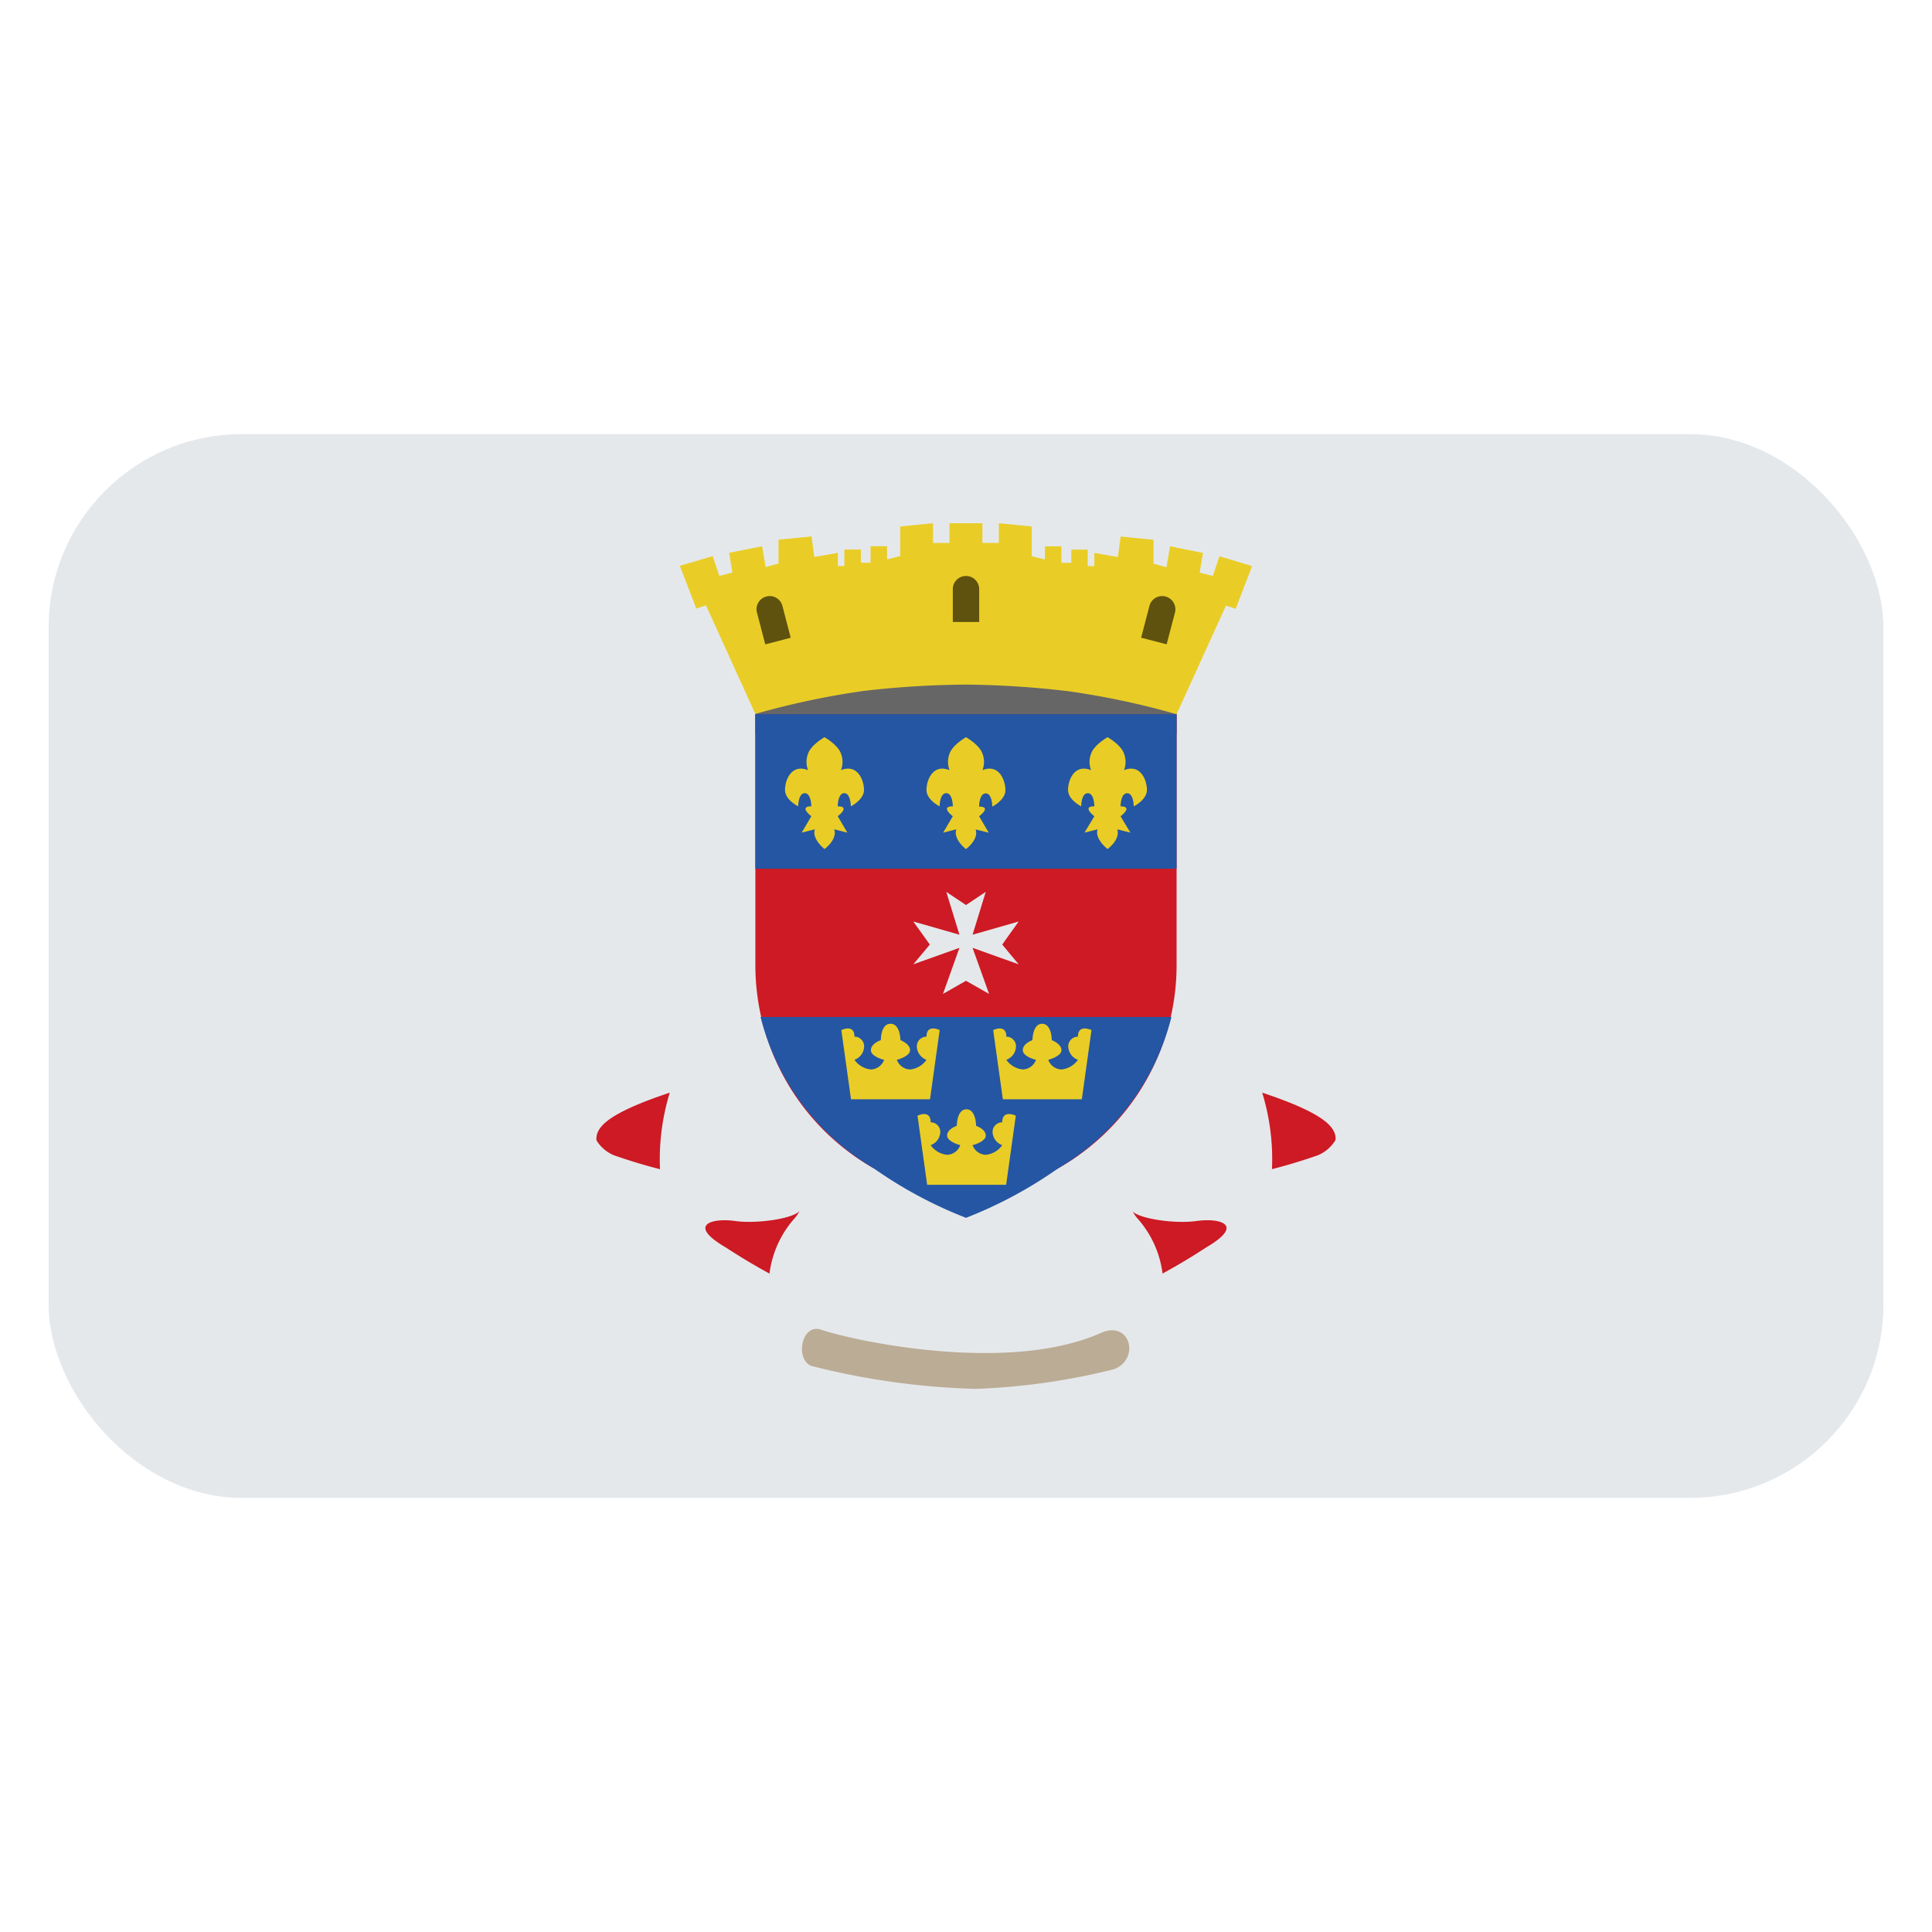 <svg id="Layer_1" data-name="Layer 1" xmlns="http://www.w3.org/2000/svg" viewBox="0 0 40 40"><defs><style>.cls-1{fill:#e5e8eb;}.cls-2{fill:#cd1a24;}.cls-3{fill:#bbac96;}.cls-4{fill:#676666;}.cls-5{fill:#2456a3;}.cls-6{fill:#e9cd26;}.cls-7{fill:#5f520e;}</style></defs><rect class="cls-1" x="1.007" y="8.988" width="37.987" height="22.024" rx="4"/><path class="cls-2" d="M13.867,22.622a4.7,4.7,0,0,0-.2,1.636c.069.818,1.977.75,2.386.682s.681-.069.408.273a2.122,2.122,0,0,0-.545,1.5c.068.611-.818.2-1.09-.411s-.545-.613-1.022-.885a4.927,4.927,0,0,1-1.227-1.363C12.232,23.577,12.027,23.236,13.867,22.622Zm12.265,0a4.668,4.668,0,0,1,.2,1.636c-.066.818-1.976.75-2.384.682s-.682-.069-.41.273a2.114,2.114,0,0,1,.547,1.5c-.068.611.817.2,1.09-.411s.545-.613,1.022-.885a4.927,4.927,0,0,0,1.227-1.363C27.768,23.577,27.973,23.236,26.132,22.622Z"/><path class="cls-1" d="M27.292,23.916a11.386,11.386,0,0,1-2.932.614c-.825.064-.953.272-.953.478s.886.34,1.362.272,1.023.068.205.546a12.978,12.978,0,0,1-2.931,1.43,7.08,7.08,0,0,1-2.043.2,7.088,7.088,0,0,1-2.044-.2,13.02,13.02,0,0,1-2.931-1.43c-.818-.478-.273-.613.2-.546s1.363-.067,1.363-.272-.127-.414-.954-.478a11.38,11.38,0,0,1-2.93-.614.778.778,0,0,1-.408-.408,4.026,4.026,0,0,0,.068.545c.068.409.409.682.477,1.091s.068.613.409.681,1.091.137,1.091.137a3.293,3.293,0,0,1-.137.953c-.136.341.341.955,2.18,1.636A8.3,8.3,0,0,0,20,29.165a8.293,8.293,0,0,0,3.611-.614c1.841-.682,2.316-1.3,2.181-1.636a3.316,3.316,0,0,1-.136-.953s.749-.069,1.089-.137.343-.273.409-.681.409-.683.478-1.091a4.083,4.083,0,0,0,.067-.545A.779.779,0,0,1,27.292,23.916Z"/><path class="cls-3" d="M17,27.53c.756.252,3.895.91,5.791.068.614-.275.818.543.273.75a13.7,13.7,0,0,1-2.862.407,15.361,15.361,0,0,1-3.407-.476C16.456,28.141,16.594,27.392,17,27.53Z"/><path class="cls-4" d="M15.639,13.968H24.36V15.2H15.639Z"/><path class="cls-2" d="M20,14.786H15.639v5.179a4.839,4.839,0,0,0,2.452,4.225,4.2,4.2,0,0,0,3.816,0,4.836,4.836,0,0,0,2.453-4.225V14.786Z"/><path class="cls-5" d="M15.747,21.056a5.072,5.072,0,0,0,2.344,3.134A8.978,8.978,0,0,0,20,25.214a8.962,8.962,0,0,0,1.907-1.024,5.061,5.061,0,0,0,2.346-3.134Zm-.108-6.27H24.36v3.2H15.639Z"/><path class="cls-6" d="M17.412,15.945a.48.48,0,0,0,0-.341c-.062-.183-.342-.341-.342-.341s-.279.158-.34.341a.468.468,0,0,0,0,.341c-.341-.136-.477.2-.477.409s.273.34.273.34,0-.272.135-.272.137.272.137.272c-.272,0,0,.205,0,.205l-.2.34.273-.069c-.068.2.2.409.2.409s.273-.2.2-.409l.273.069-.2-.34s.273-.205,0-.205c0,0,0-.272.135-.272s.137.272.137.272.272-.136.272-.34S17.751,15.808,17.412,15.945Zm5.86,0a.48.48,0,0,0,0-.341c-.061-.183-.341-.341-.341-.341s-.28.158-.341.341a.468.468,0,0,0,0,.341c-.341-.136-.477.2-.477.409s.272.34.272.34,0-.272.136-.272.137.272.137.272c-.273,0,0,.205,0,.205l-.205.34.272-.069c-.067.2.206.409.206.409s.272-.2.2-.409l.273.069L23.2,16.9s.273-.205,0-.205c0,0,0-.272.136-.272s.137.272.137.272.273-.136.273-.34S23.611,15.808,23.272,15.945Zm-2.931,0a.473.473,0,0,0,0-.341c-.061-.183-.341-.341-.341-.341s-.279.158-.341.341a.481.481,0,0,0,0,.341c-.341-.136-.477.2-.477.409s.272.34.272.34,0-.272.137-.272.136.272.136.272c-.273,0,0,.205,0,.205l-.2.34.272-.069c-.068.206.2.41.2.41s.272-.2.2-.408l.272.068-.2-.34s.273-.2,0-.2c0,0,0-.273.137-.273s.136.273.136.273.272-.136.272-.341S20.682,15.808,20.341,15.945Z"/><path class="cls-1" d="M20.75,19.556l.34-.477-.954.273.273-.887L20,18.738l-.408-.273.272.887-.955-.273.342.477-.342.409.955-.341-.341.954L20,20.306l.478.272-.342-.954.954.341Z"/><path class="cls-6" d="M20.75,23.236a.2.2,0,0,0-.2.2.3.3,0,0,0,.2.273.472.472,0,0,1-.341.2.3.3,0,0,1-.273-.2s.273-.067.273-.2-.2-.2-.2-.2,0-.342-.2-.342-.2.342-.2.342-.2.067-.2.2.272.2.272.2a.3.3,0,0,1-.272.2.472.472,0,0,1-.341-.2.3.3,0,0,0,.2-.273.2.2,0,0,0-.2-.2c0-.273-.272-.137-.272-.137l.2,1.431h1.635l.2-1.431S20.75,22.963,20.75,23.236Zm-1.568-1.773a.2.2,0,0,0-.2.206.305.305,0,0,0,.2.273.466.466,0,0,1-.34.2.3.3,0,0,1-.273-.2s.273-.069.273-.2-.2-.207-.2-.207,0-.339-.205-.339-.2.339-.2.339-.206.069-.206.207.273.2.273.2a.3.3,0,0,1-.273.2.472.472,0,0,1-.34-.2.305.305,0,0,0,.2-.273.2.2,0,0,0-.2-.206c0-.271-.272-.136-.272-.136l.2,1.432h1.636l.2-1.432S19.182,21.192,19.182,21.463Zm3.135,0a.2.2,0,0,0-.2.206.305.305,0,0,0,.2.273.469.469,0,0,1-.341.2.3.3,0,0,1-.273-.2s.273-.069.273-.2-.2-.207-.2-.207,0-.339-.2-.339-.2.339-.2.339-.2.069-.2.207.273.2.273.2a.3.3,0,0,1-.273.2.472.472,0,0,1-.341-.2.305.305,0,0,0,.2-.273.2.2,0,0,0-.2-.206c0-.271-.272-.136-.272-.136l.2,1.432h1.635l.2-1.432S22.317,21.192,22.317,21.463Zm2.93-9.947-.137.409-.271-.069.067-.408-.681-.137-.075.433-.267-.074v-.494l-.681-.068-.058.425-.487-.085v.272h-.137v-.341h-.34v.274h-.205v-.342h-.341v.273l-.272-.068V10.9l-.682-.067v.408H20.34v-.408h-.682v.408h-.34v-.408l-.68.067v.613l-.273.068v-.272h-.341v.342h-.2v-.274h-.342v.341h-.135v-.272l-.488.085-.057-.425-.683.067v.493l-.267.075-.074-.432-.682.137.068.408-.272.069-.136-.409-.681.2.341.886.2-.068,1.022,2.249a16.706,16.706,0,0,1,2.249-.477A19.318,19.318,0,0,1,20,14.174a19.342,19.342,0,0,1,2.113.136,16.465,16.465,0,0,1,2.247.477l1.023-2.249.2.068.34-.886Z"/><path class="cls-7" d="M20,11.925a.272.272,0,0,0-.273.272v.681h.546V12.2A.273.273,0,0,0,20,11.925Zm-4.128.424a.271.271,0,0,0-.2.333l.172.659.527-.137-.172-.66A.271.271,0,0,0,15.872,12.349Zm8.255,0a.274.274,0,0,1,.2.333l-.173.658-.528-.137.172-.659A.272.272,0,0,1,24.127,12.349Z"/></svg>